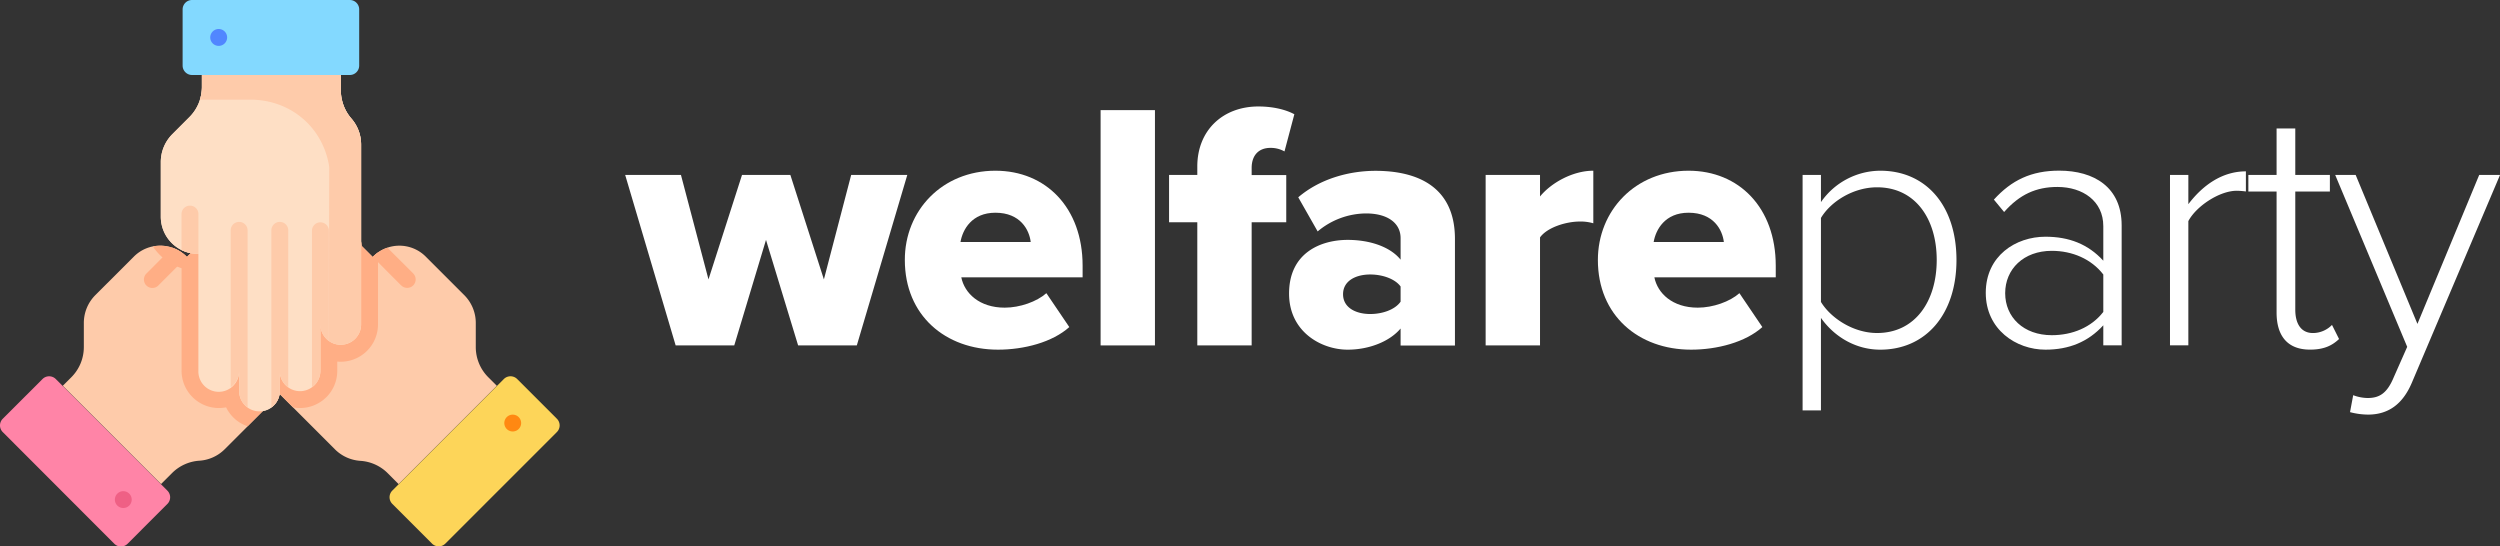 <svg xmlns="http://www.w3.org/2000/svg" viewBox="0 0 1089.68 238.15"><rect x="0" y="0" width="1089.68" height="238.15" fill="#333333" stroke="none"/><g id="aa2b7795-6174-42ee-a6dc-41058bed538c" data-name="Layer 2"><g id="a1a32470-d59a-4b9f-85f2-b3a6c5c577ae" data-name="Layer 1"><path d="M146,195.86,90.6,140.44a8.87,8.87,0,1,1,12.55-12.55L88.88,113.62a8.88,8.88,0,0,1-2.6-6.28,8.49,8.49,0,0,1,.11-1.42,8.86,8.86,0,0,1,14.2-5.58l-5.43-5.43a8.88,8.88,0,0,1-2.61-6.29,8.66,8.66,0,0,1,.12-1.44,8.88,8.88,0,0,1,15-4.83l6.22,6.22a8.85,8.85,0,0,1-2.49-7.7A8.76,8.76,0,0,1,113.92,76a8.89,8.89,0,0,1,12.56,0l36,36,.1-.14a16.23,16.23,0,0,1,23,0l16.8,16.8a17.17,17.17,0,0,1,5,12.16v10.5a18.57,18.57,0,0,0,5.44,13.1l3.74,3.74-42.83,42.84L169,206.26a18.52,18.52,0,0,0-11.9-5.39A17.29,17.29,0,0,1,146,195.86Z" style="fill:#fecbaa"/><path d="M171,213.83l48.61-48.62a4.12,4.12,0,0,1,5.81,0l17.31,17.31a4.1,4.1,0,0,1,0,5.8l-48.62,48.62a4.1,4.1,0,0,1-5.8,0L171,219.63A4.1,4.1,0,0,1,171,213.83Z" style="fill:#fdd559"/><path d="M220.89,187a3.67,3.67,0,1,0,0-5.2A3.68,3.68,0,0,0,220.89,187Z" style="fill:#ff8812"/><path d="M174.89,124.44,162.49,112l.1-.14a16.11,16.11,0,0,1,6.27-3.9l11.24,11.23a3.68,3.68,0,1,1-5.21,5.21Z" style="fill:#ffae85"/><path d="M97.89,195.86l55.42-55.42a8.88,8.88,0,0,0,0-12.56,8.89,8.89,0,0,0-12.56,0L155,113.62a8.87,8.87,0,0,0,2.6-6.28,8.37,8.37,0,0,0-.11-1.41,8.84,8.84,0,0,0-7.28-7.34,8.89,8.89,0,0,0-6.92,1.75l5.43-5.43A8.87,8.87,0,1,0,136.2,82.36L130,88.58a8.87,8.87,0,0,0,2.49-7.7A8.73,8.73,0,0,0,130,76a8.88,8.88,0,0,0-12.56,0l-36,36-.1-.14a16.22,16.22,0,0,0-23,0l-16.8,16.79a17.19,17.19,0,0,0-5,12.16v10.51a18.57,18.57,0,0,1-5.44,13.1l-3.74,3.74,42.83,42.83,4.79-4.78a18.53,18.53,0,0,1,11.9-5.4A17.19,17.19,0,0,0,97.89,195.86Z" style="fill:#fecbaa"/><path d="M72.93,213.83,24.32,165.22a4.09,4.09,0,0,0-5.8,0L1.2,182.53a4.1,4.1,0,0,0,0,5.8L49.82,237a4.1,4.1,0,0,0,5.8,0l17.31-17.32A4.09,4.09,0,0,0,72.93,213.83Z" style="fill:#ff84a7"/><path d="M56.34,220.35a3.67,3.67,0,1,0-5.2,0A3.68,3.68,0,0,0,56.34,220.35Z" style="fill:#ef6085"/><path d="M69,124.44,81.42,112l-.1-.14a16.35,16.35,0,0,0-6.27-3.9L63.81,119.24a3.68,3.68,0,1,0,5.21,5.2Z" style="fill:#ffae85"/><path d="M157.4,63v78.38a8.88,8.88,0,1,1-17.75,0V161.6a8.87,8.87,0,0,1-2.59,6.28,8.7,8.7,0,0,1-1.09.92,8.85,8.85,0,0,1-14-6.09v7.68a8.85,8.85,0,0,1-2.61,6.29,8.16,8.16,0,0,1-1.1.94,8.84,8.84,0,0,1-10.37,0,8.9,8.9,0,0,1-3.68-7.21V161.6a8.88,8.88,0,1,1-17.75,0V110.67l-.17,0A16.23,16.23,0,0,1,70.08,94.44V70.69a17.24,17.24,0,0,1,5-12.17l7.42-7.43A18.56,18.56,0,0,0,88,38V32.69h60.58v6.77a18.52,18.52,0,0,0,4.6,12.23A17.22,17.22,0,0,1,157.4,63Z" style="fill:#fedfc5"/><path d="M153.32,127.88a8.89,8.89,0,0,0-12.56,0L155,113.62a8.87,8.87,0,0,0,2.61-6.27,8.42,8.42,0,0,0-.12-1.42,8.84,8.84,0,0,0-7.28-7.34,8.89,8.89,0,0,0-6.92,1.75l5.44-5.43a8.87,8.87,0,0,0,2.6-6.28,8.84,8.84,0,0,0-7.46-8.76,8.87,8.87,0,0,0-7.7,2.49L130,88.58a8.87,8.87,0,0,0,2.49-7.7A8.73,8.73,0,0,0,130,76a8.88,8.88,0,0,0-12.56,0l-36,36-.1-.14a16.16,16.16,0,0,0-14.7-4.42,23.89,23.89,0,0,0,12.5,9.46V161.6a16.27,16.27,0,0,0,16.24,16.25,15.85,15.85,0,0,0,3.17-.31,16.27,16.27,0,0,0,5,6,16.6,16.6,0,0,0,4.36,2.26l45.37-45.37A8.88,8.88,0,0,0,153.32,127.88Z" style="fill:#ffae85"/><path d="M164.76,141.42V110.07a17,17,0,0,0-2.17,1.83l-.1.14-36-36a8.87,8.87,0,1,0-12.55,12.55l-6.22-6.22a8.87,8.87,0,0,0-15,4.83,7.7,7.7,0,0,0-.11,1.44,8.91,8.91,0,0,0,2.6,6.29l5.43,5.43a8.85,8.85,0,0,0-14.19,5.58,8.51,8.51,0,0,0-.12,1.42,8.85,8.85,0,0,0,2.61,6.28l14.27,14.27A8.87,8.87,0,1,0,90.6,140.44l37.13,37.12a16.22,16.22,0,0,0,12.55-2.78,16.82,16.82,0,0,0,2-1.69A16.17,16.17,0,0,0,147,161.6v-4c.5.05,1,.07,1.51.07A16.27,16.27,0,0,0,164.76,141.42Z" style="fill:#ffae85"/><path d="M157.4,63v78.38a8.88,8.88,0,0,1-8.87,8.89h-.42a8.88,8.88,0,0,1-4.77-1.67h0a8.88,8.88,0,0,1-3.68-7.2V161.6a8.87,8.87,0,0,1-2.59,6.28,8.7,8.7,0,0,1-1.09.92,8.85,8.85,0,0,1-14-6.09v7.68a8.85,8.85,0,0,1-2.61,6.29,8.16,8.16,0,0,1-1.1.94,8.84,8.84,0,0,1-10.37,0,8.9,8.9,0,0,1-3.68-7.21V161.6a8.88,8.88,0,1,1-17.75,0V110.67l-.17,0A16.23,16.23,0,0,1,70.08,94.44V70.69a17.24,17.24,0,0,1,5-12.17l7.42-7.43A18.6,18.6,0,0,0,88,38V32.69h60.58v6.77a16.8,16.8,0,0,0,.58,4.57,18.49,18.49,0,0,0,4,7.66A17.33,17.33,0,0,1,157.4,63Z" style="fill:#fedfc5"/><path d="M157.4,63v78.38a8.88,8.88,0,0,1-8.87,8.89h-.42a8.88,8.88,0,0,1-4.77-1.67l.16-75.52a11.86,11.86,0,0,0-.3-2.1c-3.39-16.5-17.31-27.55-34.15-27.55H87.12A18.53,18.53,0,0,0,88,38V32.69h60.58v6.77a16.8,16.8,0,0,0,.58,4.57,18.49,18.49,0,0,0,4,7.66A17.33,17.33,0,0,1,157.4,63Z" style="fill:#fecbaa"/><path d="M152.46,32.69H83.71a4.11,4.11,0,0,1-4.11-4.1V4.1A4.11,4.11,0,0,1,83.71,0h68.75a4.1,4.1,0,0,1,4.1,4.1V28.59A4.1,4.1,0,0,1,152.46,32.69Z" style="fill:#83d9ff"/><path d="M99,16.35A3.68,3.68,0,1,0,95.36,20,3.68,3.68,0,0,0,99,16.35Z" style="fill:#5186ff"/><path d="M143.34,100.4v48.22a8.86,8.86,0,0,1-3.69-7.2V161.6a8.87,8.87,0,0,1-2.59,6.28,8.7,8.7,0,0,1-1.09.92V100.4a3.69,3.69,0,0,1,7.37,0Z" style="fill:#fecbaa"/><path d="M125.64,100.4v68.44a8.86,8.86,0,0,1-3.65-6.13v7.68a8.85,8.85,0,0,1-2.61,6.29,8.16,8.16,0,0,1-1.1.94V100.4a3.68,3.68,0,0,1,7.36,0Z" style="fill:#fecbaa"/><path d="M107.91,100.4v77.2a8.9,8.9,0,0,1-3.68-7.21V161.6a8.87,8.87,0,0,1-3.68,7.2V100.4a3.68,3.68,0,1,1,7.36,0Z" style="fill:#fecbaa"/><path d="M86.49,93.13v17.54l-.18,0A16.21,16.21,0,0,1,79.12,109V93.13a3.69,3.69,0,0,1,7.37,0Z" style="fill:#fecbaa"/><path d="M333.88,104.56l-13.84,46H294.5l-22-74.3h24.31l12,45.53,14.61-45.53H344.5l14.61,45.53L371,76.26h24.46l-22,74.3H347.88Z" style="fill:#fff"/><path d="M433.88,74.41c22,0,38,16.15,38,41.38v5.08H419c1.39,6.92,7.85,13.23,18.93,13.23,6.61,0,14-2.61,18.15-6.31l10,14.77c-7.38,6.62-19.69,9.85-31.08,9.85-22.92,0-40.61-14.92-40.61-39.08C394.34,91.79,410.65,74.41,433.88,74.41Zm-15.23,31.08h30.61c-.61-5.23-4.46-12.77-15.38-12.77C423.57,92.72,419.57,100.1,418.65,105.49Z" style="fill:#fff"/><path d="M479.72,48h23.69V150.56H479.72Z" style="fill:#fff"/><path d="M521.87,96.87H509.56V76.26h12.31V72.57c0-15.85,11.23-26.16,26.61-26.16,6.46,0,12,1.39,15.69,3.39L559.87,66a12.18,12.18,0,0,0-6.16-1.54c-4.92,0-8.15,3.08-8.15,8.77v3.08h15.08V96.87H545.56v53.69H521.87Z" style="fill:#fff"/><path d="M610.48,143.18c-4.62,5.54-13.54,9.23-23.08,9.23-11.38,0-25.53-7.69-25.53-24.46,0-18,14.15-23.39,25.53-23.39,9.85,0,18.62,3.08,23.08,8.62v-9.39c0-6.46-5.54-10.76-15.08-10.76a33.11,33.11,0,0,0-21.07,7.84L565.87,86c9.53-8.15,22.3-11.54,33.69-11.54,17.84,0,34.61,6.62,34.61,29.69v46.46H610.48Zm0-18.31c-2.46-3.38-8-5.23-13.23-5.23-6.31,0-11.85,2.77-11.85,8.61s5.54,8.62,11.85,8.62c5.23,0,10.77-1.85,13.23-5.38Z" style="fill:#fff"/><path d="M647.55,76.26h23.7v9.38c4.92-6,14.3-11.23,23.23-11.23V97.33a19.28,19.28,0,0,0-5.85-.77c-6.15,0-14.31,2.62-17.38,6.93v47.07h-23.7Z" style="fill:#fff"/><path d="M736,74.41c22,0,38,16.15,38,41.38v5.08H721.09c1.38,6.92,7.84,13.23,18.92,13.23,6.62,0,14-2.61,18.15-6.31l10,14.77c-7.38,6.62-19.69,9.85-31.07,9.85-22.92,0-40.62-14.92-40.62-39.08C696.47,91.79,712.78,74.41,736,74.41Zm-15.23,31.08h30.61c-.61-5.23-4.46-12.77-15.38-12.77C725.7,92.72,721.7,100.1,720.78,105.49Z" style="fill:#fff"/><path d="M785.7,178.87V76.26h8V88.1a31.66,31.66,0,0,1,25.84-13.69c19.85,0,33.23,15.08,33.23,38.92,0,23.69-13.38,39.08-33.23,39.08-10.46,0-19.84-5.39-25.84-13.85v40.31Zm32.46-97.23C807.85,81.64,798,87.79,793.7,95v36.61c4.31,7.08,14.15,13.54,24.46,13.54,16.61,0,26-13.85,26-31.85S834.77,81.64,818.16,81.64Z" style="fill:#fff"/><path d="M916.77,141.79c-6.62,7.23-14.92,10.62-25.23,10.62-12.77,0-26-8.77-26-24.77,0-16.15,13.07-24.46,26-24.46,10.31,0,18.61,3.23,25.23,10.46V98.56c0-10.92-8.93-17.07-20-17.07-9.23,0-16.46,3.23-23.23,10.92L869.08,87c7.69-8.46,16.3-12.62,28.46-12.62,15.23,0,27.23,7.23,27.23,23.85v52.3h-8Zm0-22.15c-5.23-6.77-13.54-10.31-22.46-10.31-12.31,0-20.31,8-20.31,18.46s8,18.31,20.31,18.31c8.92,0,17.23-3.38,22.46-10.15Z" style="fill:#fff"/><path d="M945.84,76.26h8V89c6.31-8.31,14.77-14.31,25.08-14.31v8.77a31.37,31.37,0,0,0-4-.31c-7.54,0-17.69,6.77-21.08,13.23v54.15h-8Z" style="fill:#fff"/><path d="M992.3,136.25V83.49H980V76.26H992.3V56h8.15V76.26h15.08v7.23h-15.08V135c0,6,2.46,10.16,7.69,10.16a11.63,11.63,0,0,0,8.31-3.54l3.08,6.15c-2.93,2.77-6.46,4.62-12.62,4.62C997.07,152.41,992.3,146.41,992.3,136.25Z" style="fill:#fff"/><path d="M1032,173.48c5.07,0,8.46-2,11.38-9.07l5.85-13.23-31.38-74.92h8.92l26.92,64.92,26.92-64.92h9.08l-38.46,90.61c-4,9.38-10.31,13.84-19.08,13.84a31.39,31.39,0,0,1-7.84-1.07l1.38-7.39A18.36,18.36,0,0,0,1032,173.48Z" style="fill:#fff"/></g></g></svg>